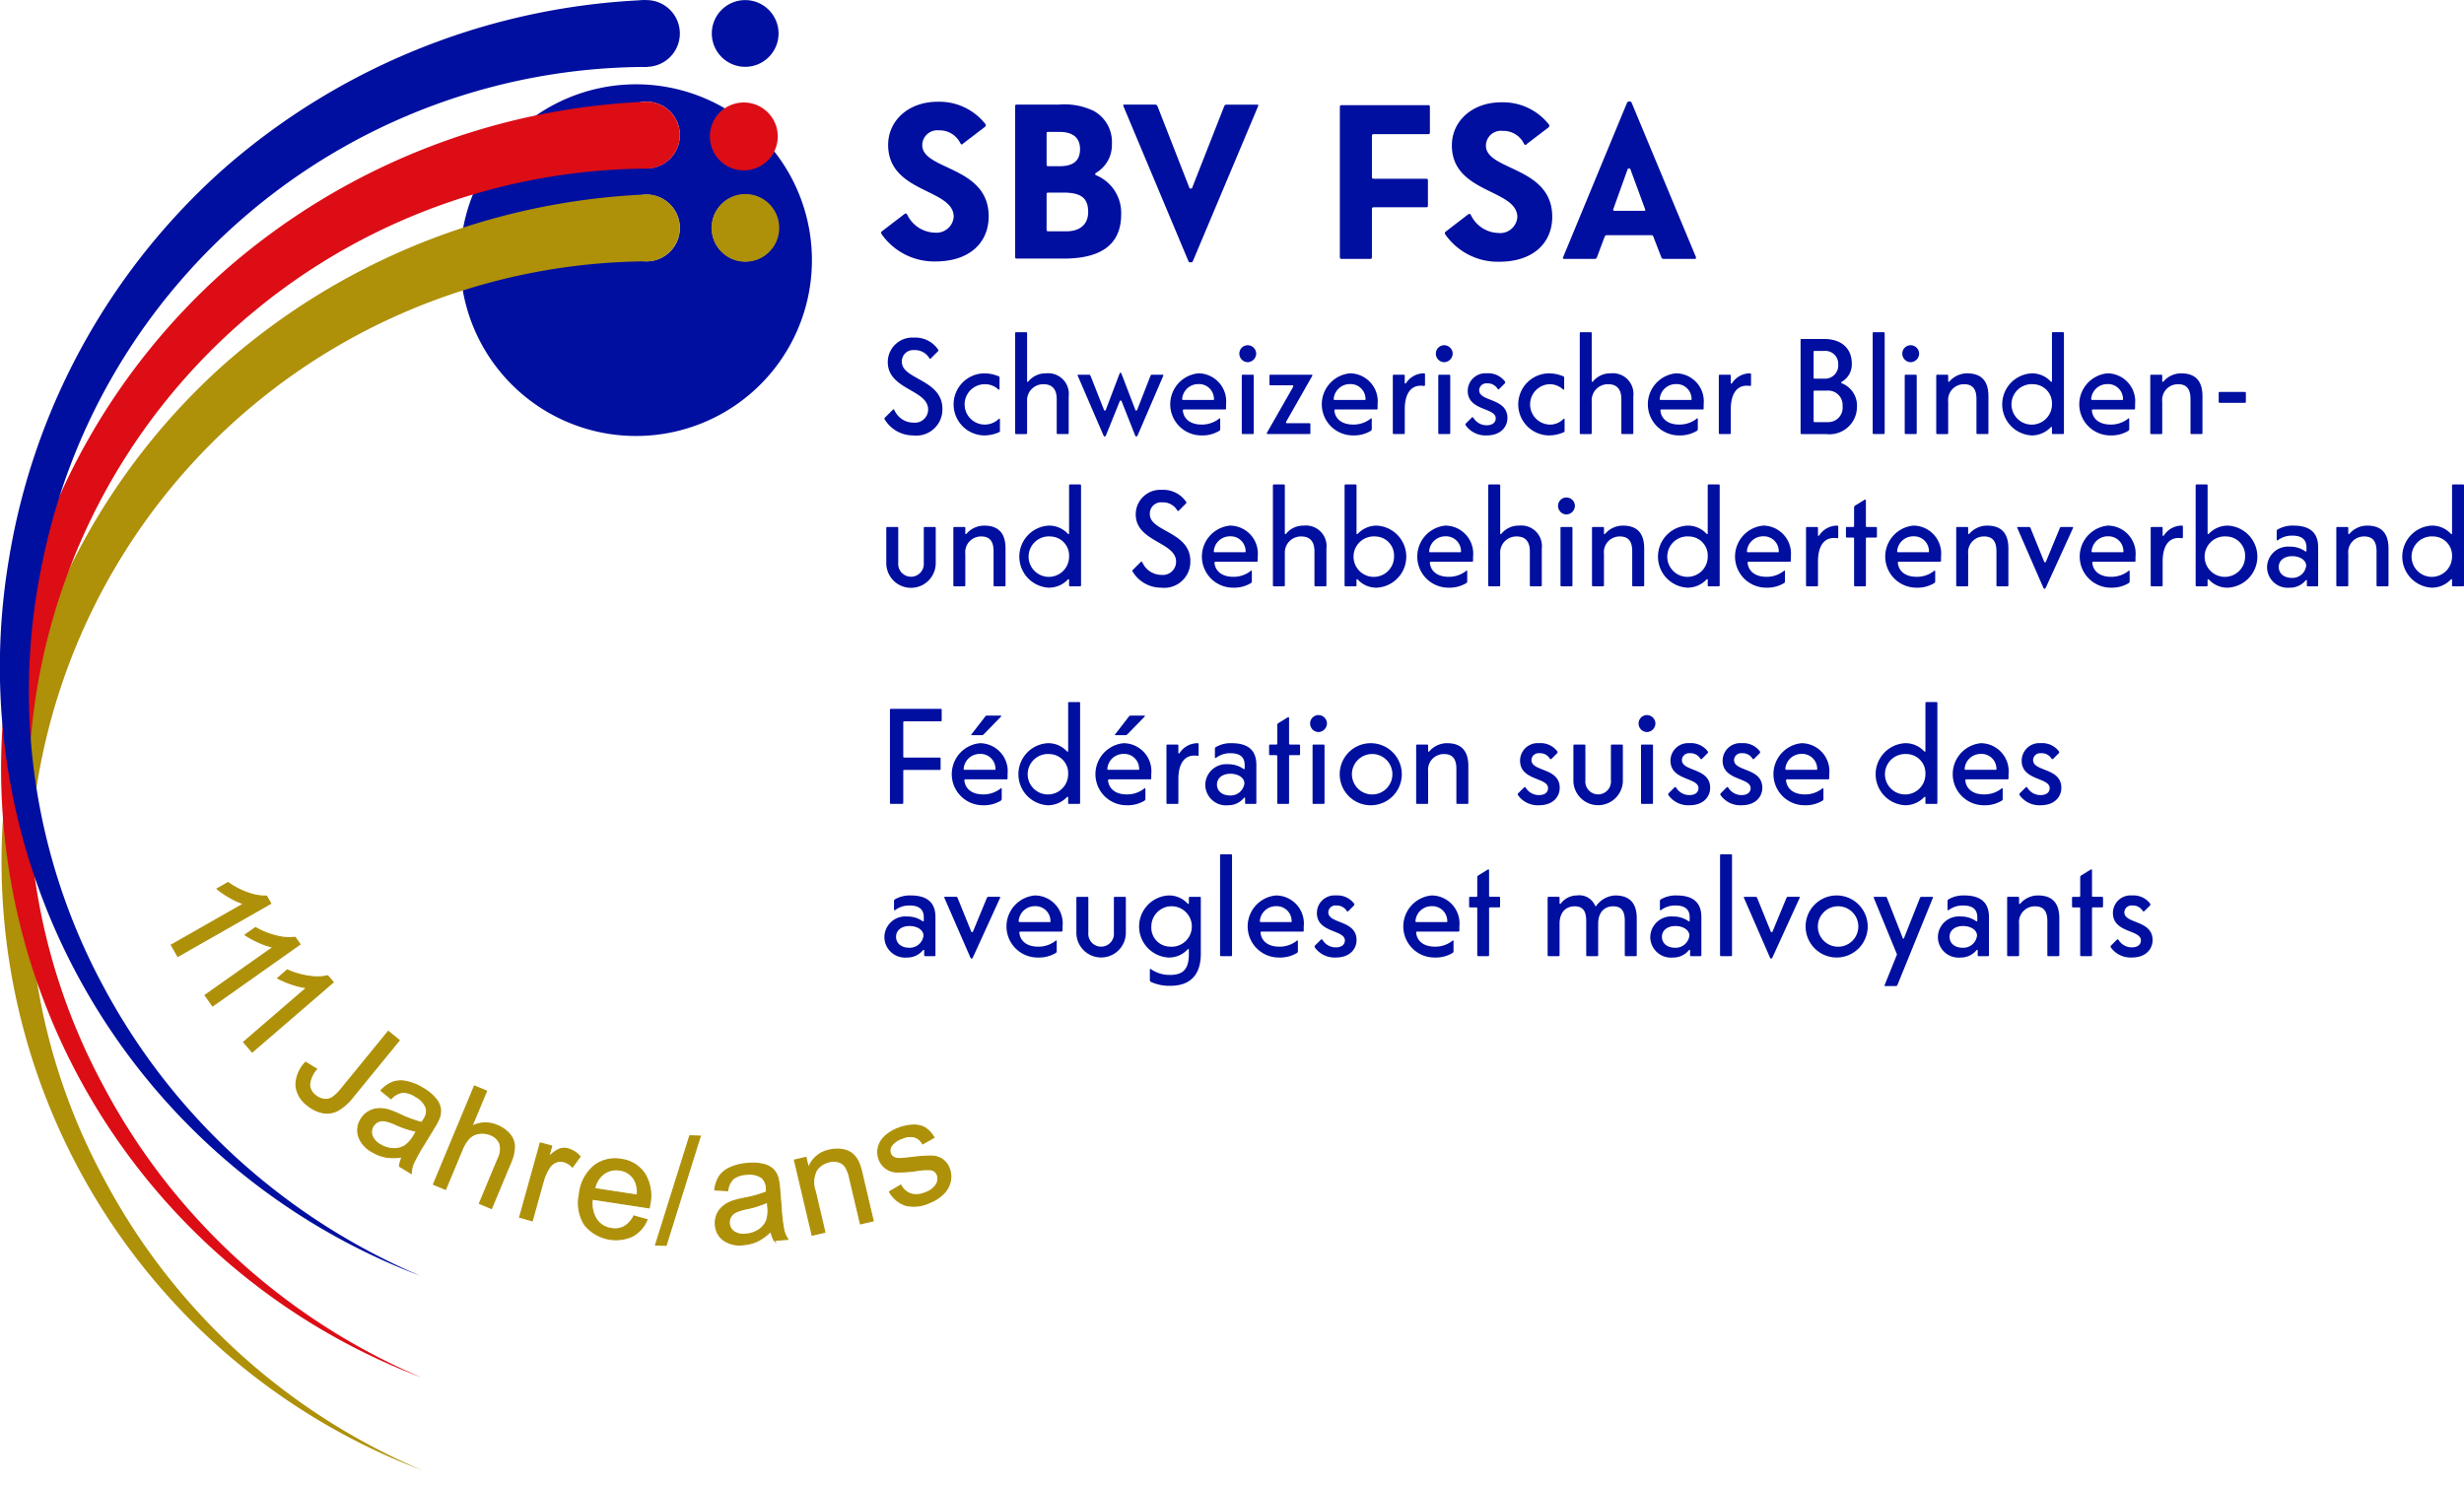 <svg id="Ebene_1" data-name="Ebene 1" xmlns="http://www.w3.org/2000/svg" width="75.95mm" height="45.783mm" viewBox="0 0 215.292 129.778"><defs><style>.cls-1{isolation:isolate;}.cls-2{fill:#ae9009;}.cls-3,.cls-4,.cls-5,.cls-6,.cls-7,.cls-8{fill:none;stroke:#ae9009;}.cls-3{stroke-miterlimit:10;stroke-width:0.1px;}.cls-4{stroke-miterlimit:10;stroke-width:0.1px;}.cls-5{stroke-miterlimit:10;stroke-width:0.1px;}.cls-6{stroke-miterlimit:10;stroke-width:0.1px;}.cls-7{stroke-miterlimit:10;stroke-width:0.1px;}.cls-8{stroke-miterlimit:10;stroke-width:0.1px;}.cls-9{fill:#000f9f;}.cls-10{fill:#dc0d15;}</style></defs><title>logo</title><g class="cls-1"><path class="cls-2" d="M15.536,83.579,14.97,82.585l6.327-3.603a5.794,5.794,0,0,1-1.22-.552,7.628,7.628,0,0,1-1.108-.752l.96-.547a6.882,6.882,0,0,0,1.778.916,4.31,4.31,0,0,0,1.584.267l.364.64Z"/></g><g class="cls-1"><path class="cls-3" d="M15.536,83.579,14.97,82.585l6.327-3.603a5.794,5.794,0,0,1-1.22-.552,7.628,7.628,0,0,1-1.108-.752l.96-.547a6.882,6.882,0,0,0,1.778.916,4.31,4.31,0,0,0,1.584.267l.364.64Z"/></g><g class="cls-1"><path class="cls-2" d="M18.581,87.909l-.66-.933,5.947-4.202A5.811,5.811,0,0,1,22.6,82.344a7.629,7.629,0,0,1-1.177-.641l.902-.638a6.888,6.888,0,0,0,1.859.738,4.306,4.306,0,0,0,1.602.112l.425.602Z"/></g><g class="cls-1"><path class="cls-4" d="M18.581,87.909l-.66-.933,5.947-4.202A5.811,5.811,0,0,1,22.6,82.344a7.629,7.629,0,0,1-1.177-.641l.902-.638a6.888,6.888,0,0,0,1.859.738,4.306,4.306,0,0,0,1.602.112l.425.602Z"/></g><g class="cls-1"><path class="cls-2" d="M22.036,91.936l-.747-.865,5.514-4.756A5.899,5.899,0,0,1,25.5,86.01a7.647,7.647,0,0,1-1.232-.525l.836-.722a6.86,6.86,0,0,0,1.921.556,4.269,4.269,0,0,0,1.605-.043l.481.558Z"/></g><g class="cls-1"><path class="cls-3" d="M22.036,91.936l-.747-.865,5.514-4.756A5.899,5.899,0,0,1,25.5,86.01a7.647,7.647,0,0,1-1.232-.525l.836-.722a6.86,6.86,0,0,0,1.921.556,4.269,4.269,0,0,0,1.605-.043l.481.558Z"/></g><g class="cls-1"><path class="cls-2" d="M26.703,92.838l.957.584a2.39,2.39,0,0,0-.614,1.384,1.256,1.256,0,0,0,.513.927,1.47,1.47,0,0,0,.754.342,1.097,1.097,0,0,0,.724-.154,3.84,3.84,0,0,0,.835-.822l4.055-4.965.954.779-4.011,4.91a4.598,4.598,0,0,1-1.363,1.223,2.008,2.008,0,0,1-1.311.191,2.938,2.938,0,0,1-1.327-.648,2.426,2.426,0,0,1-1.007-1.732A2.903,2.903,0,0,1,26.703,92.838Z"/></g><g class="cls-1"><path class="cls-3" d="M26.703,92.838l.957.584a2.39,2.39,0,0,0-.614,1.384,1.256,1.256,0,0,0,.513.927,1.47,1.47,0,0,0,.754.342,1.097,1.097,0,0,0,.724-.154,3.84,3.84,0,0,0,.835-.822l4.055-4.965.954.779-4.011,4.91a4.598,4.598,0,0,1-1.363,1.223,2.008,2.008,0,0,1-1.311.191,2.938,2.938,0,0,1-1.327-.648,2.426,2.426,0,0,1-1.007-1.732A2.903,2.903,0,0,1,26.703,92.838Z"/></g><g class="cls-1"><path class="cls-2" d="M35.147,101.096a4.213,4.213,0,0,1-1.44.018,3.53,3.53,0,0,1-1.193-.463A2.448,2.448,0,0,1,31.336,99.3a1.788,1.788,0,0,1,.209-1.494,1.83,1.83,0,0,1,.662-.656,1.853,1.853,0,0,1,.845-.256,2.719,2.719,0,0,1,.897.106,8.096,8.096,0,0,1,.958.38,10.547,10.547,0,0,0,1.946.721q.128-.198.16-.252a1.261,1.261,0,0,0,.234-1.01,1.916,1.916,0,0,0-.912-1.006,2.006,2.006,0,0,0-1.165-.375,1.724,1.724,0,0,0-1.003.559l-.876-.709a2.775,2.775,0,0,1,1.029-.73,2.195,2.195,0,0,1,1.215-.057,4.482,4.482,0,0,1,1.432.59,4.024,4.024,0,0,1,1.094.9,1.857,1.857,0,0,1,.414.849,1.798,1.798,0,0,1-.099.849,6.405,6.405,0,0,1-.498.932l-.791,1.303a16.471,16.471,0,0,0-.983,1.76,2.562,2.562,0,0,0-.173.842l-1.02-.618A2.413,2.413,0,0,1,35.147,101.096Zm1.242-2.229a8.45,8.45,0,0,1-1.82-.6,4.288,4.288,0,0,0-.971-.321.991.991,0,0,0-.578.083,1.011,1.011,0,0,0-.517,1.213,1.492,1.492,0,0,0,.708.785,2.348,2.348,0,0,0,1.154.362,1.78,1.78,0,0,0,1.056-.284,2.771,2.771,0,0,0,.75-.881Z"/></g><g class="cls-1"><path class="cls-3" d="M35.147,101.096a4.213,4.213,0,0,1-1.44.018,3.53,3.53,0,0,1-1.193-.463A2.448,2.448,0,0,1,31.336,99.3a1.788,1.788,0,0,1,.209-1.494,1.83,1.83,0,0,1,.662-.656,1.853,1.853,0,0,1,.845-.256,2.719,2.719,0,0,1,.897.106,8.096,8.096,0,0,1,.958.38,10.547,10.547,0,0,0,1.946.721q.128-.198.16-.252a1.261,1.261,0,0,0,.234-1.01,1.916,1.916,0,0,0-.912-1.006,2.006,2.006,0,0,0-1.165-.375,1.724,1.724,0,0,0-1.003.559l-.876-.709a2.775,2.775,0,0,1,1.029-.73,2.195,2.195,0,0,1,1.215-.057,4.482,4.482,0,0,1,1.432.59,4.024,4.024,0,0,1,1.094.9,1.857,1.857,0,0,1,.414.849,1.798,1.798,0,0,1-.099.849,6.405,6.405,0,0,1-.498.932l-.791,1.303a16.471,16.471,0,0,0-.983,1.76,2.562,2.562,0,0,0-.173.842l-1.02-.618A2.413,2.413,0,0,1,35.147,101.096Zm1.242-2.229a8.45,8.45,0,0,1-1.82-.6,4.288,4.288,0,0,0-.971-.321.991.991,0,0,0-.578.083,1.011,1.011,0,0,0-.517,1.213,1.492,1.492,0,0,0,.708.785,2.348,2.348,0,0,0,1.154.362,1.78,1.78,0,0,0,1.056-.284,2.771,2.771,0,0,0,.75-.881Z"/></g><g class="cls-1"><path class="cls-2" d="M37.876,103.501l3.578-8.59,1.055.44-1.284,3.082a2.549,2.549,0,0,1,2.22-.079,2.718,2.718,0,0,1,1.088.772,1.729,1.729,0,0,1,.416,1.057,3.769,3.769,0,0,1-.361,1.487l-1.643,3.942-1.055-.439,1.643-3.942a1.769,1.769,0,0,0,.137-1.295,1.38,1.38,0,0,0-.819-.765,1.851,1.851,0,0,0-.983-.124,1.49,1.49,0,0,0-.863.414,3.279,3.279,0,0,0-.654,1.076L38.931,103.94Z"/></g><g class="cls-1"><path class="cls-5" d="M37.876,103.501l3.578-8.59,1.055.44-1.284,3.082a2.549,2.549,0,0,1,2.22-.079,2.718,2.718,0,0,1,1.088.772,1.729,1.729,0,0,1,.416,1.057,3.769,3.769,0,0,1-.361,1.487l-1.643,3.942-1.055-.439,1.643-3.942a1.769,1.769,0,0,0,.137-1.295,1.38,1.38,0,0,0-.819-.765,1.851,1.851,0,0,0-.983-.124,1.49,1.49,0,0,0-.863.414,3.279,3.279,0,0,0-.654,1.076L38.931,103.94Z"/></g><g class="cls-1"><path class="cls-2" d="M45.404,106.378l1.807-6.495.99.275-.274.986a2.773,2.773,0,0,1,.955-.717,1.263,1.263,0,0,1,.767-.024,2.239,2.239,0,0,1,1.033.669l-.663.917a1.621,1.621,0,0,0-.741-.464,1.089,1.089,0,0,0-.709.037,1.22,1.22,0,0,0-.577.488,4.448,4.448,0,0,0-.541,1.233l-.946,3.399Z"/></g><g class="cls-1"><path class="cls-3" d="M45.404,106.378l1.807-6.495.99.275-.274.986a2.773,2.773,0,0,1,.955-.717,1.263,1.263,0,0,1,.767-.024,2.239,2.239,0,0,1,1.033.669l-.663.917a1.621,1.621,0,0,0-.741-.464,1.089,1.089,0,0,0-.709.037,1.22,1.22,0,0,0-.577.488,4.448,4.448,0,0,0-.541,1.233l-.946,3.399Z"/></g><g class="cls-1"><path class="cls-2" d="M55.388,106.27l1.145.322a2.878,2.878,0,0,1-1.265,1.432,3.507,3.507,0,0,1-4.175-.982,3.561,3.561,0,0,1-.47-2.657,3.729,3.729,0,0,1,1.265-2.478,2.969,2.969,0,0,1,2.389-.585,2.885,2.885,0,0,1,2.044,1.244,3.66,3.66,0,0,1,.455,2.69c-.01.066-.028.167-.052.3l-4.97-.761a2.599,2.599,0,0,0,.364,1.777,1.871,1.871,0,0,0,1.304.796,1.747,1.747,0,0,0,1.11-.164A2.184,2.184,0,0,0,55.388,106.27ZM51.959,103.877l3.721.569a2.29,2.29,0,0,0-.233-1.327,1.754,1.754,0,0,0-1.3-.866,1.821,1.821,0,0,0-1.388.32A2.09,2.09,0,0,0,51.959,103.877Z"/></g><g class="cls-1"><path class="cls-6" d="M55.388,106.27l1.145.322a2.878,2.878,0,0,1-1.265,1.432,3.507,3.507,0,0,1-4.175-.982,3.561,3.561,0,0,1-.47-2.657,3.729,3.729,0,0,1,1.265-2.478,2.969,2.969,0,0,1,2.389-.585,2.885,2.885,0,0,1,2.044,1.244,3.66,3.66,0,0,1,.455,2.69c-.01.066-.028.167-.052.3l-4.97-.761a2.599,2.599,0,0,0,.364,1.777,1.871,1.871,0,0,0,1.304.796,1.747,1.747,0,0,0,1.11-.164A2.184,2.184,0,0,0,55.388,106.27ZM51.959,103.877l3.721.569a2.29,2.29,0,0,0-.233-1.327,1.754,1.754,0,0,0-1.3-.866,1.821,1.821,0,0,0-1.388.32A2.09,2.09,0,0,0,51.959,103.877Z"/></g><g class="cls-1"><path class="cls-2" d="M57.282,108.801l2.988-9.537.914.028-2.983,9.536Z"/></g><g class="cls-1"><path class="cls-7" d="M57.282,108.801l2.988-9.537.914.028-2.983,9.536Z"/></g><g class="cls-1"><path class="cls-2" d="M67.354,107.592a4.251,4.251,0,0,1-1.155.859,3.539,3.539,0,0,1-1.238.323,2.451,2.451,0,0,1-1.746-.402,1.793,1.793,0,0,1-.707-1.334,1.878,1.878,0,0,1,.686-1.622,2.742,2.742,0,0,1,.789-.439,7.853,7.853,0,0,1,.998-.254,10.501,10.501,0,0,0,1.999-.558c-.008-.156-.015-.256-.018-.298a1.268,1.268,0,0,0-.402-.955,1.923,1.923,0,0,0-1.328-.28,2.019,2.019,0,0,0-1.164.379,1.724,1.724,0,0,0-.485,1.041l-1.126-.061a2.766,2.766,0,0,1,.406-1.194,2.184,2.184,0,0,1,.951-.759,4.456,4.456,0,0,1,1.505-.361,4.032,4.032,0,0,1,1.415.088,1.855,1.855,0,0,1,.832.444,1.8,1.8,0,0,1,.417.747,6.316,6.316,0,0,1,.143,1.046l.124,1.518a16.404,16.404,0,0,0,.235,2.002,2.546,2.546,0,0,0,.354.783l-1.19.097A2.41,2.41,0,0,1,67.354,107.592Zm-.301-2.534a8.449,8.449,0,0,1-1.826.581,4.296,4.296,0,0,0-.975.309.998.998,0,0,0-.126,1.691,1.492,1.492,0,0,0,1.033.221,2.363,2.363,0,0,0,1.147-.383,1.77,1.77,0,0,0,.689-.85,2.755,2.755,0,0,0,.091-1.154Z"/></g><g class="cls-1"><path class="cls-8" d="M67.354,107.592a4.251,4.251,0,0,1-1.155.859,3.539,3.539,0,0,1-1.238.323,2.451,2.451,0,0,1-1.746-.402,1.793,1.793,0,0,1-.707-1.334,1.878,1.878,0,0,1,.686-1.622,2.742,2.742,0,0,1,.789-.439,7.853,7.853,0,0,1,.998-.254,10.501,10.501,0,0,0,1.999-.558c-.008-.156-.015-.256-.018-.298a1.268,1.268,0,0,0-.402-.955,1.923,1.923,0,0,0-1.328-.28,2.019,2.019,0,0,0-1.164.379,1.724,1.724,0,0,0-.485,1.041l-1.126-.061a2.766,2.766,0,0,1,.406-1.194,2.184,2.184,0,0,1,.951-.759,4.456,4.456,0,0,1,1.505-.361,4.032,4.032,0,0,1,1.415.088,1.855,1.855,0,0,1,.832.444,1.8,1.8,0,0,1,.417.747,6.316,6.316,0,0,1,.143,1.046l.124,1.518a16.404,16.404,0,0,0,.235,2.002,2.546,2.546,0,0,0,.354.783l-1.19.097A2.41,2.41,0,0,1,67.354,107.592Zm-.301-2.534a8.449,8.449,0,0,1-1.826.581,4.296,4.296,0,0,0-.975.309.998.998,0,0,0-.126,1.691,1.492,1.492,0,0,0,1.033.221,2.363,2.363,0,0,0,1.147-.383,1.77,1.77,0,0,0,.689-.85,2.755,2.755,0,0,0,.091-1.154Z"/></g><g class="cls-1"><path class="cls-2" d="M70.961,107.945l-1.544-6.562,1.001-.235.22.933a2.425,2.425,0,0,1,1.834-1.572,2.797,2.797,0,0,1,1.141-.043,1.768,1.768,0,0,1,.876.384,2.209,2.209,0,0,1,.539.739,6.548,6.548,0,0,1,.316,1.068l.949,4.034-1.112.262-.939-3.991a3.1,3.1,0,0,0-.369-.986,1.1,1.1,0,0,0-.588-.43,1.494,1.494,0,0,0-.821-.018,1.846,1.846,0,0,0-1.121.74A2.288,2.288,0,0,0,71.23,104.1l.844,3.584Z"/></g><g class="cls-1"><path class="cls-3" d="M70.961,107.945l-1.544-6.562,1.001-.235.22.933a2.425,2.425,0,0,1,1.834-1.572,2.797,2.797,0,0,1,1.141-.043,1.768,1.768,0,0,1,.876.384,2.209,2.209,0,0,1,.539.739,6.548,6.548,0,0,1,.316,1.068l.949,4.034-1.112.262-.939-3.991a3.1,3.1,0,0,0-.369-.986,1.1,1.1,0,0,0-.588-.43,1.494,1.494,0,0,0-.821-.018,1.846,1.846,0,0,0-1.121.74A2.288,2.288,0,0,0,71.23,104.1l.844,3.584Z"/></g><g class="cls-1"><path class="cls-2" d="M77.72,104.148l.986-.579a1.587,1.587,0,0,0,.874.775,1.855,1.855,0,0,0,1.264-.108,1.783,1.783,0,0,0,.97-.726.96.96,0,0,0,.08-.839.695.695,0,0,0-.536-.444,4.942,4.942,0,0,0-1.228.066,10.77,10.77,0,0,1-1.823.126,1.663,1.663,0,0,1-1.483-1.078,1.718,1.718,0,0,1-.113-.852,1.853,1.853,0,0,1,.289-.8,2.394,2.394,0,0,1,.555-.575,3.489,3.489,0,0,1,.869-.488,3.911,3.911,0,0,1,1.381-.297,1.896,1.896,0,0,1,1.05.253,2.405,2.405,0,0,1,.748.827l-.983.551a1.224,1.224,0,0,0-.708-.596,1.615,1.615,0,0,0-1.067.106,1.862,1.862,0,0,0-.95.653.756.756,0,0,0-.091.69.632.632,0,0,0,.277.321.996.996,0,0,0,.519.123c.121-.003.471-.034,1.046-.097a13.744,13.744,0,0,1,1.77-.125,1.703,1.703,0,0,1,.918.283,1.673,1.673,0,0,1,.611.81,1.907,1.907,0,0,1,.083,1.124,2.143,2.143,0,0,1-.608,1.077,3.5,3.5,0,0,1-1.223.777,3.163,3.163,0,0,1-2.064.224A2.536,2.536,0,0,1,77.72,104.148Z"/></g><g class="cls-1"><path class="cls-3" d="M77.72,104.148l.986-.579a1.587,1.587,0,0,0,.874.775,1.855,1.855,0,0,0,1.264-.108,1.783,1.783,0,0,0,.97-.726.96.96,0,0,0,.08-.839.695.695,0,0,0-.536-.444,4.942,4.942,0,0,0-1.228.066,10.77,10.77,0,0,1-1.823.126,1.663,1.663,0,0,1-1.483-1.078,1.718,1.718,0,0,1-.113-.852,1.853,1.853,0,0,1,.289-.8,2.394,2.394,0,0,1,.555-.575,3.489,3.489,0,0,1,.869-.488,3.911,3.911,0,0,1,1.381-.297,1.896,1.896,0,0,1,1.05.253,2.405,2.405,0,0,1,.748.827l-.983.551a1.224,1.224,0,0,0-.708-.596,1.615,1.615,0,0,0-1.067.106,1.862,1.862,0,0,0-.95.653.756.756,0,0,0-.091.69.632.632,0,0,0,.277.321.996.996,0,0,0,.519.123c.121-.003.471-.034,1.046-.097a13.744,13.744,0,0,1,1.77-.125,1.703,1.703,0,0,1,.918.283,1.673,1.673,0,0,1,.611.81,1.907,1.907,0,0,1,.083,1.124,2.143,2.143,0,0,1-.608,1.077,3.5,3.5,0,0,1-1.223.777,3.163,3.163,0,0,1-2.064.224A2.536,2.536,0,0,1,77.72,104.148Z"/></g><path class="cls-9" d="M65.11,22.837a2.917,2.917,0,1,1,.006,0Zm-8.624-8.12a2.916,2.916,0,1,1,2.916-2.917v.001A2.913,2.913,0,0,1,56.49,14.717Zm0,8.12a2.913,2.913,0,1,1,.005,0Zm8.624-8.12a2.908,2.908,0,0,1-1.754-5.234,15.367,15.367,0,1,0,4.288,3.739A2.908,2.908,0,0,1,65.11,14.717ZM56.486,5.84A2.916,2.916,0,1,0,53.57,2.924h0A2.917,2.917,0,0,0,56.486,5.839Zm8.624,0A2.916,2.916,0,1,0,62.194,2.924h0A2.919,2.919,0,0,0,65.11,5.839Z"/><path class="cls-9" d="M81.658,20.329a1.509,1.509,0,0,0,1.667-1.332l.005-.052c0-2.48-5.728-2.057-5.728-6.285,0-2.115,1.768-3.768,4.325-3.768a5.117,5.117,0,0,1,4.151,1.922.256.256,0,0,1,.058.135.282.282,0,0,1-.096.154l-1.864,1.423c-.058.057-.096.096-.135.096-.058,0-.076-.019-.135-.115a2.003,2.003,0,0,0-1.864-1.115A1.313,1.313,0,0,0,80.59,12.55q-.007.064-.008.129c0,2.211,5.804,1.807,5.804,6.228,0,2.268-1.634,3.941-4.651,3.941a5.613,5.613,0,0,1-4.69-2.365.309.309,0,0,1-.058-.154c0-.038.019-.076.096-.135l1.903-1.46c.077-.058.115-.076.154-.076.058,0,.077.018.135.115A2.754,2.754,0,0,0,81.657,20.33Z"/><path class="cls-9" d="M93.176,20.214c1.153,0,1.903-.576,1.903-1.692,0-1.287-.711-1.691-2.191-1.691H91.638c-.173,0-.192.019-.192.192v2.998c0,.173.019.193.192.193Zm-1.73-5.882c0,.173.019.193.192.193H92.58c1.057,0,1.788-.365,1.788-1.499,0-1.038-.692-1.499-1.788-1.499h-.942c-.173,0-.192.018-.192.192ZM88.697,9.335c0-.173.019-.193.192-.193h3.613a5.894,5.894,0,0,1,3.075.558,3.096,3.096,0,0,1,1.576,2.883A2.823,2.823,0,0,1,95.77,15.101a.139.139,0,0,0-.076.115c0,.039,0,.058.076.097a3.56,3.56,0,0,1,2.192,3.421c0,2.825-2.019,3.864-5.017,3.864H88.89c-.173,0-.192-.02-.192-.193V9.335Z"/><path class="cls-9" d="M103.928,16.428a.145.145,0,0,0,.203.027.148.148,0,0,0,.027-.027l2.787-7.092c.057-.135.096-.193.231-.193h2.652c.096,0,.115.019.115.058a.508.508,0,0,1-.038.135l-5.689,13.512c-.02.057-.116.077-.173.077-.077,0-.173-.019-.192-.077L98.181,9.335a.486.486,0,0,1-.039-.135c0-.039.019-.058.116-.058h2.671c.135,0,.173.058.23.193l2.768,7.092Z"/><path class="cls-9" d="M77.308,36.663a.153.153,0,0,1-.036-.083.172.172,0,0,1,.059-.095l.653-.653a.214.214,0,0,1,.083-.059c.024,0,.047.024.083.072a1.828,1.828,0,0,0,1.686,1.091A1.153,1.153,0,0,0,81.09,35.895q.005-.054.005-.109c0-1.746-3.526-1.722-3.526-4.144A2.143,2.143,0,0,1,79.714,29.5q.068,0,.135.004a2.407,2.407,0,0,1,2.113,1.033.21.21,0,0,1,.036.083.173.173,0,0,1-.059.095l-.582.582a.211.211,0,0,1-.084.06c-.023,0-.048-.024-.083-.071a1.441,1.441,0,0,0-1.317-.688.979.979,0,0,0-1.069,1.044c0,1.52,3.538,1.52,3.538,4.084a2.279,2.279,0,0,1-2.553,2.326A2.893,2.893,0,0,1,77.308,36.663Z"/><path class="cls-9" d="M85.982,38.052a2.713,2.713,0,0,1,0-5.425,3.328,3.328,0,0,1,1.258.251c.083.036.095.059.095.118v.973c0,.06-.011.084-.047.084a.216.216,0,0,1-.06-.024,1.706,1.706,0,0,0-1.223-.451,1.763,1.763,0,1,0,1.27,3.027c.012-.012.024-.012.048-.012.035,0,.047.024.047.084v.985c0,.06-.012.083-.095.119a3.205,3.205,0,0,1-1.294.272Z"/><path class="cls-9" d="M93.257,37.933h-.807c-.107,0-.119-.024-.119-.118V34.871c0-.818-.368-1.293-1.14-1.293a1.409,1.409,0,0,0-1.448,1.519v2.719c0,.094-.012.118-.118.118h-.807c-.107,0-.119-.024-.119-.118V29.149c0-.095.012-.119.119-.119h.807c.107,0,.118.024.118.119V33.34c0,.012.012.024.048.024.024,0,.036,0,.048-.012a1.938,1.938,0,0,1,1.555-.725,1.8,1.8,0,0,1,1.983,2.006v3.182c0,.094-.012.118-.119.118Z"/><path class="cls-9" d="M96.518,38.147q-.053,0-.107-.107l-2.232-5.176a.424.424,0,0,0-.024-.071c0-.036.035-.047.107-.047h.878c.095,0,.107.022.154.118l1.175,2.98a.089.089,0,0,0,.124.018.091.091,0,0,0,.018-.018l1.199-3.159c.036-.083.059-.118.094-.118s.059.036.095.118l1.211,3.159a.089.089,0,0,0,.142,0l1.163-2.98c.047-.096.059-.118.154-.118h.879c.071,0,.107.012.107.047a.435.435,0,0,0-.024.071L99.403,38.04q-.053.107-.107.107c-.048,0-.084-.036-.119-.107L97.99,35.037a.089.089,0,0,0-.142,0L96.637,38.04c-.024.071-.06.107-.119.107Z"/><path class="cls-9" d="M103.293,34.835c0,.107.012.119.118.119h2.541c.131,0,.131-.012.118-.119a1.302,1.302,0,0,0-1.333-1.27l-.033.001A1.409,1.409,0,0,0,103.293,34.835Zm1.697,2.268a2.428,2.428,0,0,0,1.508-.498c.011-.012.035-.048.071-.048s.047.036.047.119v.818a.179.179,0,0,1-.095.166,2.839,2.839,0,0,1-1.532.391,2.719,2.719,0,0,1-.285-5.425,2.447,2.447,0,0,1,2.422,2.707v.332c0,.096-.012.12-.118.12h-3.526c-.107,0-.13.012-.13.107.083.748.688,1.21,1.637,1.21Z"/><path class="cls-9" d="M108.62,32.746h.807c.108,0,.12.022.12.118v4.95c0,.094-.012.118-.12.118H108.62c-.107,0-.119-.024-.119-.118v-4.95C108.501,32.769,108.513,32.746,108.62,32.746Zm-.333-1.829a.735.735,0,0,1,.722-.748h.015a.748.748,0,0,1,.736.736.767.767,0,0,1-.736.748A.747.747,0,0,1,108.288,30.918Z"/><path class="cls-9" d="M112.37,36.913a.063.063,0,0,0,.053.071.061.061,0,0,0,.018,0h1.935c.107,0,.119.012.119.119v.712c0,.107-.012.118-.119.118h-3.608c-.059,0-.083-.024-.083-.059a.48.48,0,0,1,.023-.071l2.256-3.953A.278.278,0,0,0,113,33.731c0-.036-.024-.059-.073-.059H111.04c-.107,0-.119-.012-.119-.119v-.688c0-.107.012-.118.119-.118h3.55c.059,0,.083.012.083.047a.417.417,0,0,1-.024.071l-2.244,3.941A.287.287,0,0,0,112.37,36.913Z"/><path class="cls-9" d="M116.535,34.835c0,.107.012.119.118.119h2.54c.131,0,.131-.012.118-.119a1.301,1.301,0,0,0-1.331-1.27l-.033.001a1.409,1.409,0,0,0-1.412,1.269Zm1.697,2.268a2.427,2.427,0,0,0,1.508-.498c.011-.012.036-.048.071-.048s.047.036.047.119v.818a.177.177,0,0,1-.095.166,2.838,2.838,0,0,1-1.532.391,2.719,2.719,0,0,1-.285-5.425,2.447,2.447,0,0,1,2.422,2.707v.332c0,.096-.012.12-.119.12h-3.526c-.107,0-.13.012-.13.107.083.748.688,1.21,1.637,1.21Z"/><path class="cls-9" d="M121.696,37.815v-4.95c0-.096.011-.118.118-.118h.808c.106,0,.118.022.118.118v.628c0,.012.013.024.048.024.024,0,.036,0,.048-.012a1.877,1.877,0,0,1,1.556-.88c.107,0,.118.024.118.12v.855c0,.083-.023.13-.059.13-.048,0-.143-.023-.321-.023-.902,0-1.389.771-1.389,2.054v2.054c0,.094-.012.118-.118.118h-.808c-.107,0-.118-.024-.118-.118Z"/><path class="cls-9" d="M125.789,32.746h.807c.107,0,.119.022.119.118v4.95c0,.094-.012.118-.119.118h-.807c-.107,0-.12-.024-.12-.118v-4.95C125.669,32.769,125.682,32.746,125.789,32.746Zm-.333-1.829a.735.735,0,0,1,.721-.748h.015a.747.747,0,0,1,.737.736.767.767,0,0,1-.737.748A.747.747,0,0,1,125.457,30.918Z"/><path class="cls-9" d="M129.943,33.506a.62.62,0,0,0-.696.533q-.004.03-.005.06c0,1.033,2.469.653,2.469,2.433,0,.712-.522,1.519-1.815,1.519a2.116,2.116,0,0,1-1.828-.878.163.163,0,0,1-.025-.083.123.123,0,0,1,.048-.095l.486-.486c.036-.036.059-.048.084-.048s.047.012.082.059a1.333,1.333,0,0,0,1.175.641c.511,0,.772-.262.772-.606,0-.949-2.446-.64-2.446-2.398a1.541,1.541,0,0,1,1.545-1.537q.059,0,.117.005a1.834,1.834,0,0,1,1.59.713.179.179,0,0,1,.024.083.124.124,0,0,1-.048.095l-.463.463c-.036.035-.059.047-.082.047s-.048-.012-.084-.06a1.002,1.002,0,0,0-.901-.463Z"/><path class="cls-9" d="M135.317,38.052a2.713,2.713,0,0,1,0-5.425,3.335,3.335,0,0,1,1.259.251c.083.036.095.059.095.118v.973c0,.06-.012.084-.048.084a.224.224,0,0,1-.059-.024,1.71,1.71,0,0,0-1.223-.451,1.767,1.767,0,0,0,0,3.526,1.632,1.632,0,0,0,1.271-.498c.011-.012.023-.012.047-.012.036,0,.048.024.048.084v.985c0,.06-.012.083-.094.119A3.214,3.214,0,0,1,135.317,38.052Z"/><path class="cls-9" d="M142.591,37.933h-.806c-.107,0-.119-.024-.119-.118V34.871c0-.818-.367-1.293-1.14-1.293a1.409,1.409,0,0,0-1.449,1.519v2.719c0,.094-.012.118-.118.118h-.808c-.107,0-.118-.024-.118-.118V29.149c0-.095.011-.119.118-.119h.808c.106,0,.118.024.118.119V33.34c0,.012.013.024.048.024.024,0,.036,0,.048-.012a1.938,1.938,0,0,1,1.556-.725,1.799,1.799,0,0,1,1.982,2.007v3.182c0,.094-.012.118-.119.118Z"/><path class="cls-9" d="M145.022,34.835c0,.107.011.119.118.119h2.541c.131,0,.131-.012.119-.119a1.302,1.302,0,0,0-1.333-1.27l-.033.001a1.409,1.409,0,0,0-1.412,1.269Zm1.697,2.268a2.426,2.426,0,0,0,1.509-.498c.011-.012.036-.048.071-.048s.047.036.047.119v.818a.179.179,0,0,1-.095.166,2.836,2.836,0,0,1-1.532.391,2.719,2.719,0,0,1-.284-5.425,2.447,2.447,0,0,1,2.422,2.707v.332c0,.096-.012.12-.119.12H145.211c-.107,0-.13.012-.13.107.083.748.688,1.21,1.637,1.21Z"/><path class="cls-9" d="M150.182,37.815v-4.95c0-.096.012-.118.119-.118h.808c.107,0,.119.022.119.118v.628c0,.012.012.024.048.024.024,0,.036,0,.048-.012a1.875,1.875,0,0,1,1.555-.88c.107,0,.118.024.118.12v.855c0,.083-.023.13-.059.13-.048,0-.143-.023-.321-.023-.902,0-1.389.771-1.389,2.054v2.054c0,.094-.012.118-.119.118h-.808c-.107,0-.119-.024-.119-.118Z"/><path class="cls-9" d="M160.995,35.488a1.262,1.262,0,0,0-1.343-1.353h-1.067c-.108,0-.12.012-.12.118V36.77c0,.107.012.119.12.119h1.127a1.256,1.256,0,0,0,1.282-1.402Zm-2.41-2.397h.783a1.156,1.156,0,0,0,1.247-1.235,1.132,1.132,0,0,0-1.247-1.187h-.783c-.108,0-.12.012-.12.118v2.184C158.465,33.078,158.477,33.091,158.585,33.091Zm-1.14-3.468h1.922c1.568,0,2.434.856,2.434,2.15a1.737,1.737,0,0,1-.878,1.591.085.085,0,0,0-.048.071.06.06,0,0,0,.048.059,2.089,2.089,0,0,1,1.33,2.054,2.402,2.402,0,0,1-2.707,2.386h-2.101c-.107,0-.119-.011-.119-.118V29.742c0-.107.012-.119.119-.119Z"/><path class="cls-9" d="M163.745,29.03h.808c.107,0,.119.024.119.119v8.666c0,.094-.012.118-.119.118h-.808c-.106,0-.119-.024-.119-.118V29.149C163.626,29.054,163.639,29.03,163.745,29.03Z"/><path class="cls-9" d="M166.546,32.746h.807c.107,0,.12.022.12.118v4.95c0,.094-.013.118-.12.118h-.807c-.107,0-.12-.024-.12-.118v-4.95C166.425,32.769,166.438,32.746,166.546,32.746Zm-.333-1.829a.734.734,0,0,1,.721-.748h.014a.748.748,0,0,1,.737.736.766.766,0,0,1-.737.748A.747.747,0,0,1,166.213,30.918Z"/><path class="cls-9" d="M173.62,37.933h-.808c-.107,0-.119-.024-.119-.118V34.871c0-.818-.297-1.293-1.068-1.293a1.375,1.375,0,0,0-1.409,1.339,1.356,1.356,0,0,0,.007.18v2.719c0,.094-.011.118-.118.118h-.808c-.107,0-.118-.024-.118-.118v-4.95c0-.107.011-.118.118-.118h.808c.107,0,.118.022.118.118V33.34c0,.012.013.024.048.024.023,0,.036,0,.047-.012a2.05,2.05,0,0,1,1.556-.725c1.437,0,1.865.88,1.865,2.006v3.182c0,.094-.012.118-.119.118Z"/><path class="cls-9" d="M177.665,33.577a1.769,1.769,0,1,0,1.62,1.906q.006-.075.006-.149a1.665,1.665,0,0,0-1.57-1.754Zm1.744-4.548h.808c.107,0,.119.024.119.119v8.666c0,.094-.012.118-.119.118h-.808c-.107,0-.119-.024-.119-.118V37.34c0-.012-.012-.024-.048-.024-.023,0-.036,0-.048.012a2.288,2.288,0,0,1-1.673.724,2.716,2.716,0,0,1,0-5.425,2.223,2.223,0,0,1,1.673.725c.012.012.025.012.048.012.036,0,.048-.012.048-.024V29.149C179.29,29.054,179.302,29.03,179.409,29.03Z"/><path class="cls-9" d="M182.718,34.835c0,.107.011.119.118.119h2.541c.131,0,.131-.012.118-.119a1.301,1.301,0,0,0-1.33-1.27l-.034.001A1.409,1.409,0,0,0,182.718,34.835Zm1.697,2.268a2.422,2.422,0,0,0,1.507-.498c.012-.012.036-.048.071-.048s.048.036.048.119v.818a.179.179,0,0,1-.095.166,2.835,2.835,0,0,1-1.531.391,2.719,2.719,0,0,1-.284-5.425,2.447,2.447,0,0,1,2.421,2.707v.332c0,.096-.011.12-.118.12h-3.526c-.107,0-.13.012-.13.107.082.748.688,1.21,1.638,1.21Z"/><path class="cls-9" d="M192.32,37.933h-.808c-.107,0-.118-.024-.118-.118V34.871c0-.818-.297-1.293-1.069-1.293a1.374,1.374,0,0,0-1.4,1.519v2.719c0,.094-.012.118-.119.118h-.807c-.107,0-.119-.024-.119-.118v-4.95c0-.107.012-.118.119-.118h.807c.107,0,.119.022.119.118V33.34c0,.012.012.024.048.024.023,0,.036,0,.048-.012a2.045,2.045,0,0,1,1.556-.725c1.436,0,1.863.88,1.863,2.006v3.182c0,.094-.012.118-.118.118Z"/><path class="cls-9" d="M193.977,34.253h2.138c.106,0,.118.012.118.119v.712c0,.107-.012.118-.118.118h-2.138c-.106,0-.119-.012-.119-.118v-.713c0-.107.024-.119.119-.119Z"/><path class="cls-9" d="M80.715,49.187v-3.016c0-.095.012-.118.119-.118h.807c.107,0,.119.023.119.118v3.087a2.161,2.161,0,0,1-4.321,0V46.171c0-.095.012-.118.119-.118h.807c.107,0,.119.023.119.118v3.016a1.12,1.12,0,1,0,2.232,0Z"/><path class="cls-9" d="M87.739,51.24h-.807c-.107,0-.119-.024-.119-.118V48.177c0-.819-.297-1.294-1.068-1.294a1.374,1.374,0,0,0-1.401,1.52v2.719c0,.094-.012.118-.119.118h-.807c-.107,0-.119-.024-.119-.118V46.171c0-.107.012-.118.119-.118h.807c.107,0,.119.023.119.118v.475c0,.012.012.024.047.024.024,0,.036,0,.048-.012a2.045,2.045,0,0,1,1.555-.724c1.436,0,1.864.879,1.864,2.006V51.122C87.858,51.216,87.846,51.24,87.739,51.24Z"/><path class="cls-9" d="M91.784,46.883a1.768,1.768,0,1,0,1.621,1.905q.006-.073.006-.147a1.665,1.665,0,0,0-1.57-1.755ZM93.53,42.337h.807c.107,0,.119.024.119.119v8.666c0,.094-.012.118-.119.118H93.53c-.107,0-.119-.024-.119-.118v-.476c0-.012-.012-.024-.048-.024-.024,0-.036,0-.048.012a2.286,2.286,0,0,1-1.674.725,2.716,2.716,0,0,1,0-5.425,2.226,2.226,0,0,1,1.674.724c.012.012.024.012.048.012.036,0,.048-.012.048-.024v-4.19c0-.095.012-.119.119-.119Z"/><path class="cls-9" d="M98.973,49.969a.156.156,0,0,1-.036-.083.172.172,0,0,1,.059-.095l.653-.653a.211.211,0,0,1,.084-.06c.023,0,.047.024.083.071a1.826,1.826,0,0,0,1.686,1.092,1.153,1.153,0,0,0,1.254-1.043q.005-.054.005-.108c0-1.746-3.526-1.722-3.526-4.143a2.143,2.143,0,0,1,2.145-2.142c.045,0,.09.001.134.004a2.41,2.41,0,0,1,2.114,1.033.217.217,0,0,1,.036.083.173.173,0,0,1-.06.095l-.582.582a.216.216,0,0,1-.083.06c-.024,0-.048-.024-.084-.072a1.444,1.444,0,0,0-1.318-.688.979.979,0,0,0-1.068,1.045c0,1.519,3.538,1.519,3.538,4.083a2.28,2.28,0,0,1-2.553,2.327,2.893,2.893,0,0,1-2.481-1.389Z"/><path class="cls-9" d="M106.057,48.142c0,.107.012.119.118.119h2.541c.131,0,.131-.012.118-.119a1.302,1.302,0,0,0-1.331-1.272l-.033.001A1.411,1.411,0,0,0,106.057,48.142Zm1.698,2.267a2.425,2.425,0,0,0,1.508-.499c.012-.012.036-.047.071-.047s.047.036.047.119v.819a.178.178,0,0,1-.096.166,2.836,2.836,0,0,1-1.531.391,2.719,2.719,0,0,1-.284-5.425,2.448,2.448,0,0,1,2.436,2.46q-.001.124-.014.247v.332c0,.095-.012.119-.118.119h-3.527c-.107,0-.13.012-.13.107.083.748.689,1.21,1.638,1.21Z"/><path class="cls-9" d="M115.778,51.24H114.97c-.107,0-.119-.024-.119-.118V48.177c0-.819-.367-1.294-1.139-1.294a1.41,1.41,0,0,0-1.449,1.52v2.719c0,.094-.012.118-.118.118h-.807c-.107,0-.118-.024-.118-.118V42.456c0-.095.012-.119.118-.119h.807c.107,0,.118.024.118.119v4.19c0,.012.012.024.048.024.023,0,.036,0,.047-.012a1.938,1.938,0,0,1,1.556-.724,1.799,1.799,0,0,1,1.982,2.006v3.182c0,.094-.012.118-.118.118Z"/><path class="cls-9" d="M120.178,46.883a1.769,1.769,0,1,0,1.62,1.906q.006-.074.006-.149a1.665,1.665,0,0,0-1.57-1.755Zm-1.603-.213c.023,0,.036,0,.047-.012a2.29,2.29,0,0,1,1.674-.724,2.716,2.716,0,0,1,0,5.425,2.2,2.2,0,0,1-1.674-.725c-.012-.012-.024-.012-.047-.012-.036,0-.048.012-.048.024v.476c0,.094-.012.118-.118.118h-.808c-.107,0-.118-.024-.118-.118V42.456c0-.095.012-.119.118-.119h.808c.107,0,.118.024.118.119v4.19c0,.012.012.024.048.024Z"/><path class="cls-9" d="M124.875,48.142c0,.107.012.119.119.119h2.541c.131,0,.131-.012.118-.119a1.302,1.302,0,0,0-1.331-1.272l-.034.001A1.41,1.41,0,0,0,124.875,48.142Zm1.698,2.267a2.421,2.421,0,0,0,1.507-.499c.012-.012.036-.047.071-.047s.048.036.048.119v.819a.179.179,0,0,1-.096.166,2.834,2.834,0,0,1-1.53.391,2.719,2.719,0,0,1-.285-5.425,2.447,2.447,0,0,1,2.421,2.707v.332c0,.095-.012.119-.118.119h-3.527c-.106,0-.13.012-.13.107.083.748.689,1.21,1.639,1.21Z"/><path class="cls-9" d="M134.596,51.24h-.807c-.107,0-.119-.024-.119-.118V48.177c0-.819-.367-1.294-1.141-1.294a1.409,1.409,0,0,0-1.452,1.366,1.392,1.392,0,0,0,.004.154v2.719c0,.094-.011.118-.118.118h-.808c-.107,0-.118-.024-.118-.118V42.456c0-.095.011-.119.118-.119h.808c.107,0,.118.024.118.119v4.19c0,.012.013.024.048.024.023,0,.036,0,.047-.012a1.937,1.937,0,0,1,1.555-.724,1.799,1.799,0,0,1,1.983,2.006v3.182c0,.094-.012.118-.118.118Z"/><path class="cls-9" d="M136.467,46.052h.808c.106,0,.119.023.119.118V51.122c0,.094-.013.118-.119.118h-.808c-.107,0-.119-.024-.119-.118V46.171C136.349,46.076,136.36,46.052,136.467,46.052Zm-.333-1.829a.735.735,0,0,1,.722-.748h.016a.747.747,0,0,1,.735.736.766.766,0,0,1-.735.748A.748.748,0,0,1,136.135,44.224Z"/><path class="cls-9" d="M143.542,51.24h-.809c-.107,0-.118-.024-.118-.118V48.177c0-.819-.297-1.294-1.069-1.294a1.374,1.374,0,0,0-1.4,1.52v2.719c0,.094-.012.118-.119.118H139.22c-.107,0-.119-.024-.119-.118V46.171c0-.107.012-.118.119-.118h.808c.107,0,.119.023.119.118v.475c0,.012.012.024.048.024.023,0,.036,0,.048-.012a2.043,2.043,0,0,1,1.555-.724c1.437,0,1.864.879,1.864,2.006V51.122c0,.094-.012.118-.118.118Z"/><path class="cls-9" d="M147.587,46.883a1.768,1.768,0,1,0,1.62,1.905c.004-.049.006-.099.006-.148a1.665,1.665,0,0,0-1.569-1.755Zm1.744-4.547h.809c.107,0,.118.024.118.119v8.666c0,.094-.011.118-.118.118H149.33c-.107,0-.118-.024-.118-.118v-.476c0-.012-.013-.024-.048-.024-.023,0-.036,0-.047.012a2.285,2.285,0,0,1-1.674.725,2.716,2.716,0,0,1,0-5.425,2.224,2.224,0,0,1,1.674.724c.011.012.024.012.047.012.036,0,.048-.012.048-.024v-4.19c0-.095.011-.119.118-.119Z"/><path class="cls-9" d="M152.64,48.142c0,.107.012.119.118.119h2.541c.131,0,.131-.012.119-.119a1.303,1.303,0,0,0-1.333-1.272l-.032.001A1.41,1.41,0,0,0,152.64,48.142Zm1.698,2.267a2.421,2.421,0,0,0,1.507-.499c.012-.012.036-.047.071-.047s.047.036.047.119v.819a.178.178,0,0,1-.095.166,2.834,2.834,0,0,1-1.53.391,2.719,2.719,0,0,1-.285-5.425,2.448,2.448,0,0,1,2.422,2.707v.332c0,.095-.012.119-.119.119h-3.528c-.107,0-.13.012-.13.107.083.748.689,1.21,1.639,1.21Z"/><path class="cls-9" d="M157.802,51.122V46.171c0-.095.011-.118.118-.118h.808c.106,0,.118.023.118.118V46.8c0,.012.013.024.048.024.024,0,.036,0,.048-.012a1.875,1.875,0,0,1,1.556-.879c.107,0,.118.024.118.119v.855c0,.083-.023.13-.059.13-.048,0-.143-.023-.321-.023-.903,0-1.389.771-1.389,2.054V51.122c0,.094-.012.118-.118.118H157.92c-.107,0-.118-.024-.118-.118Z"/><path class="cls-9" d="M161.289,46.859v-.689c0-.095.013-.118.119-.118h.474c.108,0,.119-.012.119-.119V44.355a.204.204,0,0,1,.119-.19l.771-.475c.036-.011.048-.035.083-.035s.059.035.059.095v2.184c0,.107.012.119.118.119h.725c.107,0,.12.023.12.118v.689c0,.095-.013.119-.12.119h-.725c-.106,0-.118.011-.118.118v4.025c0,.094-.013.118-.119.118H162.12c-.107,0-.119-.024-.119-.118V47.097c0-.107-.011-.118-.119-.118h-.474c-.106,0-.119-.024-.119-.119Z"/><path class="cls-9" d="M165.764,48.142c0,.107.012.119.119.119h2.541c.131,0,.131-.012.118-.119a1.302,1.302,0,0,0-1.331-1.272l-.034.001A1.41,1.41,0,0,0,165.764,48.142Zm1.698,2.267a2.422,2.422,0,0,0,1.507-.499c.012-.012.036-.047.071-.047s.048.036.048.119v.819a.179.179,0,0,1-.096.166,2.833,2.833,0,0,1-1.53.391,2.719,2.719,0,0,1-.285-5.425,2.447,2.447,0,0,1,2.422,2.707v.332c0,.095-.012.119-.118.119h-3.527c-.107,0-.13.012-.13.107.082.748.689,1.21,1.638,1.21Z"/><path class="cls-9" d="M175.365,51.24h-.807c-.107,0-.119-.024-.119-.118V48.177c0-.819-.297-1.294-1.068-1.294a1.375,1.375,0,0,0-1.402,1.52v2.719c0,.094-.011.118-.118.118h-.808c-.106,0-.118-.024-.118-.118V46.171c0-.107.012-.118.118-.118h.808c.107,0,.118.023.118.118v.475c0,.012.013.024.048.024.023,0,.036,0,.047-.012a2.046,2.046,0,0,1,1.556-.724c1.437,0,1.864.879,1.864,2.006V51.122c0,.094-.012.118-.119.118Z"/><path class="cls-9" d="M178.686,49.139a.071.071,0,0,0,.071-.036l1.211-2.932c.047-.095.059-.118.154-.118h.915c.118,0,.118.036.082.118l-2.362,5.176c-.036.071-.083.107-.12.107s-.071-.036-.107-.107l-2.255-5.176c-.048-.095-.036-.118.082-.118h.916c.095,0,.106.023.154.118l1.187,2.932a.071.071,0,0,0,.071.036Z"/><path class="cls-9" d="M182.755,48.142c0,.107.012.119.119.119h2.541c.131,0,.131-.012.118-.119a1.302,1.302,0,0,0-1.33-1.272l-.034.001A1.411,1.411,0,0,0,182.755,48.142Zm1.698,2.267a2.418,2.418,0,0,0,1.507-.499c.012-.012.036-.047.071-.047s.048.036.048.119v.819a.18.18,0,0,1-.095.166,2.837,2.837,0,0,1-1.531.391,2.719,2.719,0,0,1-.284-5.425,2.448,2.448,0,0,1,2.421,2.707v.332c0,.095-.011.119-.118.119h-3.527c-.107,0-.13.012-.13.107.082.748.689,1.21,1.638,1.21Z"/><path class="cls-9" d="M187.917,51.122V46.171c0-.095.012-.118.118-.118h.808c.107,0,.118.023.118.118V46.8c0,.012.013.024.048.024.023,0,.036,0,.048-.012a1.875,1.875,0,0,1,1.555-.879c.107,0,.119.024.119.119v.855c0,.083-.023.13-.059.13-.048,0-.142-.023-.322-.023-.902,0-1.389.771-1.389,2.054V51.122c0,.094-.011.118-.118.118h-.808c-.106,0-.118-.024-.118-.118Z"/><path class="cls-9" d="M194.539,46.883a1.768,1.768,0,1,0,1.62,1.905c.004-.049.006-.098.006-.148a1.666,1.666,0,0,0-1.571-1.755Zm-1.602-.213c.023,0,.036,0,.048-.012a2.291,2.291,0,0,1,1.674-.724,2.716,2.716,0,0,1,0,5.425,2.201,2.201,0,0,1-1.674-.725c-.012-.012-.025-.012-.048-.012-.036,0-.048.012-.048.024v.476c0,.094-.011.118-.118.118h-.808c-.106,0-.118-.024-.118-.118V42.456c0-.095.012-.119.118-.119h.808c.107,0,.118.024.118.119v4.19c0,.012.013.024.048.024Z"/><path class="cls-9" d="M200.281,48.605c-.701,0-1.175.38-1.175.938,0,.569.439.961,1.175.961a1.209,1.209,0,0,0,1.222-1.056C201.504,48.937,200.934,48.605,200.281,48.605Zm-.201-.831a2.259,2.259,0,0,1,1.353.415.07.07,0,0,0,.047.011c.036,0,.048-.036.048-.083v-.273c0-.666-.38-1.033-1.235-1.033a2.023,2.023,0,0,0-1.236.38.107.107,0,0,1-.082.036c-.036,0-.048-.036-.048-.095v-.724a.166.166,0,0,1,.096-.142,2.57,2.57,0,0,1,1.365-.333c1.828,0,2.16,1.009,2.16,1.899v3.29c0,.094-.012.118-.119.118h-.748c-.107,0-.118-.024-.118-.118V50.718c0-.011-.013-.024-.048-.024-.023,0-.036,0-.048.013a1.749,1.749,0,0,1-1.388.652,1.81,1.81,0,0,1-1.986-1.615q-.008-.083-.009-.166a1.83,1.83,0,0,1,1.849-1.811q.073.001.147.007Z"/><path class="cls-9" d="M208.576,51.24h-.807c-.107,0-.119-.024-.119-.118V48.177c0-.819-.297-1.294-1.069-1.294a1.374,1.374,0,0,0-1.401,1.52v2.719c0,.094-.012.118-.118.118h-.808c-.107,0-.118-.024-.118-.118V46.171c0-.107.011-.118.118-.118h.808c.106,0,.118.023.118.118v.475c0,.012.013.024.048.024.023,0,.035,0,.047-.012a2.044,2.044,0,0,1,1.555-.724c1.437,0,1.865.879,1.865,2.006V51.122c0,.094-.012.118-.119.118Z"/><path class="cls-9" d="M212.621,46.883a1.768,1.768,0,1,0,1.62,1.905q.006-.074.006-.148a1.664,1.664,0,0,0-1.568-1.755Zm1.745-4.547h.807c.107,0,.119.024.119.119v8.666c0,.094-.012.118-.119.118h-.807c-.107,0-.119-.024-.119-.118v-.476c0-.012-.012-.024-.048-.024-.024,0-.036,0-.048.012a2.284,2.284,0,0,1-1.674.725,2.716,2.716,0,0,1,0-5.425,2.224,2.224,0,0,1,1.674.724c.012.012.024.012.048.012.036,0,.048-.012.048-.024v-4.19c0-.095.012-.119.119-.119Z"/><path class="cls-9" d="M77.878,61.945h4.285c.107,0,.118.012.118.119V62.92c0,.107-.012.118-.118.118H79.041c-.107,0-.118.012-.118.118v2.932c0,.107.012.119.118.119h3.027c.107,0,.118.012.118.118v.843c0,.107-.011.118-.118.118H79.041c-.107,0-.118.011-.118.118v2.731c0,.107-.012.118-.119.118H77.878c-.108,0-.119-.012-.119-.118V62.064C77.759,61.957,77.77,61.945,77.878,61.945Z"/><path class="cls-9" d="M86.244,62.539h1.14c.107,0,.142.012.047.118L85.995,64.13c-.095.094-.119.118-.213.118H84.938c-.118,0-.083-.047-.023-.118l1.139-1.473c.071-.095.094-.118.19-.118Zm-2.042,4.618c0,.107.011.119.118.119h2.541c.131,0,.131-.012.118-.119a1.303,1.303,0,0,0-1.332-1.272l-.033.001A1.41,1.41,0,0,0,84.202,67.157ZM85.9,69.425a2.421,2.421,0,0,0,1.508-.499c.012-.012.036-.047.071-.047s.047.035.047.119v.818a.178.178,0,0,1-.095.166,2.836,2.836,0,0,1-1.531.392,2.719,2.719,0,0,1-.285-5.425,2.448,2.448,0,0,1,2.422,2.707v.332c0,.095-.012.119-.118.119H84.392c-.107,0-.13.012-.13.107.083.749.689,1.211,1.638,1.211Z"/><path class="cls-9" d="M91.703,65.899a1.768,1.768,0,1,0,1.621,1.905q.006-.074.006-.148a1.665,1.665,0,0,0-1.57-1.754Zm1.745-4.547h.808c.107,0,.118.024.118.119v8.666c0,.094-.011.118-.118.118h-.808c-.107,0-.118-.024-.118-.118v-.475c0-.012-.012-.024-.048-.024-.023,0-.035,0-.047.011a2.287,2.287,0,0,1-1.673.724,2.716,2.716,0,0,1,0-5.425,2.224,2.224,0,0,1,1.673.724c.012.013.024.013.047.013.036,0,.048-.013.048-.024v-4.19c0-.095.011-.119.118-.119Z"/><path class="cls-9" d="M98.798,62.539h1.139c.107,0,.142.012.047.118L98.549,64.13c-.095.094-.119.118-.213.118h-.844c-.118,0-.083-.047-.023-.118l1.14-1.473c.071-.095.094-.118.19-.118Zm-2.042,4.618c0,.107.012.119.118.119h2.541c.131,0,.131-.012.118-.119a1.302,1.302,0,0,0-1.332-1.272l-.032.001A1.411,1.411,0,0,0,96.756,67.157Zm1.698,2.268a2.421,2.421,0,0,0,1.508-.499c.012-.012.036-.047.071-.047s.047.035.047.119v.818a.178.178,0,0,1-.095.166,2.835,2.835,0,0,1-1.531.392,2.719,2.719,0,0,1-.285-5.425,2.448,2.448,0,0,1,2.422,2.707v.332c0,.095-.012.119-.118.119H96.946c-.107,0-.13.012-.13.107.083.749.688,1.211,1.638,1.211Z"/><path class="cls-9" d="M101.918,70.137V65.186c0-.095.012-.118.118-.118h.807c.107,0,.118.023.118.118v.629c0,.013.012.025.048.025.023,0,.036,0,.047-.012a1.875,1.875,0,0,1,1.556-.879c.107,0,.118.024.118.119v.856c0,.083-.023.13-.059.13-.048,0-.142-.023-.321-.023-.903,0-1.389.771-1.389,2.053v2.054c0,.094-.012.118-.118.118h-.807c-.107,0-.118-.024-.118-.118Z"/><path class="cls-9" d="M107.508,67.62c-.702,0-1.176.38-1.176.938,0,.57.439.962,1.176.962a1.209,1.209,0,0,0,1.222-1.057C108.73,67.952,108.161,67.62,107.508,67.62Zm-.202-.831a2.256,2.256,0,0,1,1.353.415.072.072,0,0,0,.047.012c.036,0,.048-.036.048-.083v-.273c0-.665-.38-1.033-1.235-1.033a2.02,2.02,0,0,0-1.235.38.109.109,0,0,1-.083.036c-.036,0-.048-.036-.048-.095v-.725a.167.167,0,0,1,.095-.142,2.573,2.573,0,0,1,1.366-.333c1.828,0,2.16,1.01,2.16,1.9v3.289c0,.094-.011.118-.118.118h-.748c-.107,0-.118-.024-.118-.118v-.404c0-.012-.012-.024-.048-.024-.023,0-.036,0-.047.012a1.751,1.751,0,0,1-1.388.652,1.81,1.81,0,0,1-1.986-1.615q-.008-.083-.009-.166a1.83,1.83,0,0,1,1.849-1.811q.073.001.146.007Z"/><path class="cls-9" d="M110.887,65.875v-.689c0-.095.012-.118.119-.118h.475c.107,0,.119-.012.119-.119v-1.578a.204.204,0,0,1,.118-.19l.772-.476c.036-.012.047-.036.083-.036s.059.036.059.095v2.184c0,.107.012.119.118.119h.724c.107,0,.119.023.119.118v.689c0,.095-.012.119-.119.119h-.724c-.107,0-.118.011-.118.118v4.025c0,.094-.012.118-.119.118h-.795c-.107,0-.118-.024-.118-.118V66.113c0-.107-.012-.118-.119-.118h-.475C110.899,65.994,110.887,65.97,110.887,65.875Z"/><path class="cls-9" d="M114.804,65.068h.807c.107,0,.119.023.119.118v4.951c0,.094-.012.118-.119.118h-.807c-.107,0-.119-.024-.119-.118V65.186C114.684,65.091,114.697,65.068,114.804,65.068Zm-.333-1.828a.735.735,0,0,1,.721-.749h.015a.747.747,0,0,1,.736.737.766.766,0,0,1-.736.747A.747.747,0,0,1,114.471,63.24Z"/><path class="cls-9" d="M119.763,69.425a1.768,1.768,0,1,0-1.633-1.633A1.768,1.768,0,0,0,119.763,69.425Zm0-4.476a2.713,2.713,0,1,1-2.706,2.719v-.012A2.711,2.711,0,0,1,119.763,64.948Z"/><path class="cls-9" d="M128.178,70.255H127.37c-.107,0-.119-.024-.119-.118V67.192c0-.818-.297-1.293-1.068-1.293a1.374,1.374,0,0,0-1.401,1.519v2.719c0,.094-.012.118-.118.118h-.809c-.107,0-.118-.024-.118-.118V65.186c0-.107.011-.118.118-.118h.809c.106,0,.118.023.118.118v.475c0,.011.013.024.048.024.023,0,.036,0,.047-.013a2.046,2.046,0,0,1,1.555-.724c1.438,0,1.865.879,1.865,2.006v3.182c0,.094-.012.118-.119.118Z"/><path class="cls-9" d="M134.511,65.828a.62.62,0,0,0-.695.534c-.003.019-.004.039-.005.059,0,1.033,2.47.653,2.47,2.433,0,.712-.523,1.519-1.815,1.519a2.117,2.117,0,0,1-1.829-.878.163.163,0,0,1-.024-.083.122.122,0,0,1,.047-.095l.487-.487c.036-.035.059-.049.083-.049s.048.013.083.06a1.331,1.331,0,0,0,1.175.641c.512,0,.773-.261.773-.606,0-.95-2.446-.641-2.446-2.398a1.54,1.54,0,0,1,1.543-1.537q.059,0,.118.005a1.834,1.834,0,0,1,1.591.712.17.17,0,0,1,.024.083.125.125,0,0,1-.048.096l-.463.463c-.036.036-.059.047-.083.047s-.048-.012-.083-.06a1.003,1.003,0,0,0-.903-.463Z"/><path class="cls-9" d="M140.752,68.202v-3.016c0-.095.013-.118.12-.118h.807c.107,0,.119.023.119.118v3.087a2.162,2.162,0,0,1-4.322,0V65.186c0-.095.012-.118.119-.118h.807c.107,0,.12.023.12.118v3.016a1.12,1.12,0,1,0,2.231,0Z"/><path class="cls-9" d="M143.504,65.068h.806c.107,0,.12.023.12.118v4.951c0,.094-.013.118-.12.118h-.806c-.107,0-.12-.024-.12-.118V65.186C143.384,65.091,143.397,65.068,143.504,65.068Zm-.333-1.828a.735.735,0,0,1,.721-.749h.015a.747.747,0,0,1,.736.737.766.766,0,0,1-.736.747A.747.747,0,0,1,143.171,63.24Z"/><path class="cls-9" d="M147.657,65.828a.619.619,0,0,0-.695.533c-.003.02-.004.04-.005.06,0,1.033,2.469.653,2.469,2.433,0,.712-.522,1.519-1.816,1.519a2.116,2.116,0,0,1-1.827-.878.163.163,0,0,1-.024-.083.122.122,0,0,1,.047-.095l.486-.487c.036-.035.06-.049.084-.049s.047.013.082.06a1.333,1.333,0,0,0,1.175.641c.51,0,.772-.261.772-.606,0-.95-2.446-.641-2.446-2.398a1.541,1.541,0,0,1,1.545-1.537q.058,0,.117.005a1.834,1.834,0,0,1,1.591.712.179.179,0,0,1,.024.083.128.128,0,0,1-.048.096l-.463.463a.122.122,0,0,1-.083.047c-.024,0-.048-.012-.083-.06a1.003,1.003,0,0,0-.903-.463Z"/><path class="cls-9" d="M152.214,65.828a.62.62,0,0,0-.696.533q-.004.03-.005.06c0,1.033,2.469.653,2.469,2.433,0,.712-.522,1.519-1.815,1.519a2.116,2.116,0,0,1-1.828-.878.163.163,0,0,1-.025-.083.123.123,0,0,1,.048-.095l.486-.487c.036-.035.059-.049.084-.049s.047.013.082.06a1.334,1.334,0,0,0,1.176.641c.51,0,.771-.261.771-.606,0-.95-2.446-.641-2.446-2.398a1.541,1.541,0,0,1,1.546-1.537q.059,0,.117.005a1.833,1.833,0,0,1,1.59.712.179.179,0,0,1,.024.083.128.128,0,0,1-.048.096l-.463.463a.122.122,0,0,1-.083.047c-.024,0-.048-.012-.083-.06a1.002,1.002,0,0,0-.902-.463Z"/><path class="cls-9" d="M155.998,67.157c0,.107.012.119.119.119h2.541c.131,0,.131-.012.118-.119a1.303,1.303,0,0,0-1.333-1.272l-.033.001A1.41,1.41,0,0,0,155.998,67.157Zm1.697,2.268a2.422,2.422,0,0,0,1.508-.499c.012-.012.036-.047.071-.047s.048.035.048.119v.818a.178.178,0,0,1-.096.166,2.836,2.836,0,0,1-1.531.392,2.719,2.719,0,0,1-.285-5.425,2.447,2.447,0,0,1,2.422,2.707v.332c0,.095-.012.119-.118.119h-3.527c-.106,0-.13.012-.13.107.083.749.689,1.211,1.638,1.211Z"/><path class="cls-9" d="M166.607,65.899a1.768,1.768,0,1,0,1.62,1.905q.006-.074.006-.149a1.665,1.665,0,0,0-1.571-1.754Zm1.745-4.547h.807c.107,0,.119.024.119.119v8.666c0,.094-.012.118-.119.118h-.807c-.107,0-.119-.024-.119-.118v-.475c0-.012-.012-.024-.048-.024-.023,0-.036,0-.048.011a2.288,2.288,0,0,1-1.674.724,2.716,2.716,0,0,1,0-5.425,2.226,2.226,0,0,1,1.674.724c.012.013.025.013.048.013.036,0,.048-.013.048-.024v-4.19c0-.095.012-.119.119-.119Z"/><path class="cls-9" d="M171.661,67.157c0,.107.011.119.118.119h2.541c.131,0,.131-.012.118-.119a1.302,1.302,0,0,0-1.331-1.272l-.033.001a1.411,1.411,0,0,0-1.413,1.271Zm1.697,2.268a2.426,2.426,0,0,0,1.509-.499c.011-.012.035-.047.07-.047s.048.035.048.119v.818a.179.179,0,0,1-.095.166,2.841,2.841,0,0,1-1.532.392,2.719,2.719,0,0,1-.284-5.425,2.448,2.448,0,0,1,2.421,2.707v.332c0,.095-.011.119-.118.119H171.85c-.107,0-.13.012-.13.107.082.749.689,1.211,1.638,1.211Z"/><path class="cls-9" d="M178.341,65.828a.62.62,0,0,0-.695.534c-.003.019-.004.039-.005.059,0,1.033,2.47.653,2.47,2.433,0,.712-.523,1.519-1.816,1.519a2.116,2.116,0,0,1-1.828-.878.163.163,0,0,1-.024-.083.122.122,0,0,1,.047-.095l.487-.487c.036-.035.059-.049.083-.049s.048.013.083.06a1.331,1.331,0,0,0,1.175.641c.511,0,.773-.261.773-.606,0-.95-2.446-.641-2.446-2.398a1.54,1.54,0,0,1,1.543-1.537q.059,0,.118.005a1.834,1.834,0,0,1,1.591.712.171.171,0,0,1,.024.083.125.125,0,0,1-.048.096l-.463.463c-.036.036-.059.047-.083.047s-.048-.012-.083-.06a1.003,1.003,0,0,0-.903-.463Z"/><path class="cls-9" d="M79.469,80.927c-.701,0-1.175.379-1.175.937,0,.57.439.962,1.175.962a1.209,1.209,0,0,0,1.222-1.057C80.691,81.258,80.121,80.927,79.469,80.927Zm-.202-.832a2.256,2.256,0,0,1,1.353.415.071.071,0,0,0,.047.012c.036,0,.048-.036.048-.083v-.273c0-.665-.38-1.033-1.235-1.033a2.026,2.026,0,0,0-1.235.38.106.106,0,0,1-.083.036c-.036,0-.048-.036-.048-.095v-.724a.167.167,0,0,1,.095-.142,2.574,2.574,0,0,1,1.366-.333c1.829,0,2.16,1.01,2.16,1.899v3.289c0,.094-.012.119-.118.119h-.748c-.107,0-.118-.025-.118-.119V83.04c0-.012-.012-.025-.048-.025-.023,0-.036,0-.047.013a1.752,1.752,0,0,1-1.389.652,1.809,1.809,0,0,1-1.985-1.614c-.006-.055-.009-.111-.009-.166a1.829,1.829,0,0,1,1.847-1.812q.074.001.148.007Z"/><path class="cls-9" d="M84.938,81.46a.07.07,0,0,0,.071-.036l1.21-2.932c.047-.095.06-.118.154-.118h.915c.118,0,.118.035.083.118l-2.362,5.175c-.036.071-.083.107-.12.107s-.071-.036-.107-.107l-2.255-5.175c-.047-.095-.036-.118.083-.118h.915c.095,0,.107.023.154.118l1.187,2.932a.07.07,0,0,0,.071.036Z"/><path class="cls-9" d="M89.008,80.463c0,.106.012.119.118.119h2.541c.131,0,.131-.013.118-.119a1.302,1.302,0,0,0-1.331-1.271l-.034.001a1.409,1.409,0,0,0-1.413,1.27Zm1.697,2.268a2.425,2.425,0,0,0,1.508-.498c.012-.013.035-.048.071-.048s.047.036.047.12v.818a.178.178,0,0,1-.095.166,2.84,2.84,0,0,1-1.531.391,2.718,2.718,0,0,1-.285-5.425,2.447,2.447,0,0,1,2.422,2.707v.332c0,.096-.011.12-.118.12H89.197c-.107,0-.13.011-.13.107.083.748.689,1.21,1.638,1.21Z"/><path class="cls-9" d="M97.326,81.509v-3.016c0-.095.012-.118.119-.118h.807c.107,0,.119.023.119.118V81.58a2.162,2.162,0,0,1-4.322,0V78.493c0-.095.012-.118.118-.118h.807c.107,0,.12.023.12.118v3.016a1.12,1.12,0,1,0,2.231,0Z"/><path class="cls-9" d="M102.226,82.731a1.769,1.769,0,1,0-1.621-1.905q-.005.068-.006.136a1.662,1.662,0,0,0,1.551,1.766C102.176,82.729,102.201,82.73,102.226,82.731Zm-1.757,2.944v-.878c0-.083.012-.119.048-.119a.186.186,0,0,1,.071.036A2.847,2.847,0,0,0,102.25,85.2c1.127,0,1.627-.522,1.627-1.804v-.427c0-.013-.013-.025-.049-.025-.023,0-.036,0-.047.012a2.201,2.201,0,0,1-1.673.724,2.716,2.716,0,0,1,0-5.425,2.204,2.204,0,0,1,1.673.724c.012.013.024.013.047.013.035,0,.049-.013.049-.024v-.475c0-.095.011-.118.118-.118h.808c.107,0,.118.023.118.118v4.855c0,1.816-.89,2.802-2.659,2.802a3.806,3.806,0,0,1-1.686-.333A.16.16,0,0,1,100.469,85.675Z"/><path class="cls-9" d="M106.722,74.658h.807c.107,0,.12.024.12.119v8.666c0,.094-.013.119-.12.119h-.807c-.107,0-.119-.025-.119-.119V74.777C106.603,74.681,106.615,74.658,106.722,74.658Z"/><path class="cls-9" d="M110.08,80.463c0,.106.012.119.118.119h2.541c.131,0,.131-.013.118-.119a1.302,1.302,0,0,0-1.331-1.271l-.034.001A1.41,1.41,0,0,0,110.08,80.463Zm1.698,2.268a2.424,2.424,0,0,0,1.508-.498c.012-.013.035-.048.071-.048s.047.036.047.12v.818a.178.178,0,0,1-.095.166,2.837,2.837,0,0,1-1.531.391,2.718,2.718,0,0,1-.285-5.425,2.447,2.447,0,0,1,2.421,2.707v.332c0,.096-.012.12-.118.12H110.27c-.107,0-.13.011-.13.107.083.748.689,1.21,1.638,1.21Z"/><path class="cls-9" d="M116.76,79.134a.619.619,0,0,0-.695.533c-.003.02-.004.04-.005.06,0,1.033,2.469.653,2.469,2.433,0,.713-.522,1.519-1.816,1.519a2.116,2.116,0,0,1-1.828-.878.168.168,0,0,1-.024-.083.123.123,0,0,1,.047-.095l.486-.486c.036-.036.06-.048.084-.048s.047.013.083.059a1.332,1.332,0,0,0,1.175.642c.51,0,.772-.261.772-.606,0-.949-2.445-.64-2.445-2.398a1.54,1.54,0,0,1,1.544-1.536q.059,0,.118.005a1.835,1.835,0,0,1,1.591.712.175.175,0,0,1,.024.083.124.124,0,0,1-.048.095l-.463.463c-.035.036-.059.048-.083.048s-.048-.012-.084-.059A1.004,1.004,0,0,0,116.76,79.134Z"/><path class="cls-9" d="M123.678,80.463c0,.106.011.119.118.119h2.541c.131,0,.131-.013.118-.119a1.3,1.3,0,0,0-1.329-1.271l-.035.001a1.409,1.409,0,0,0-1.413,1.27Zm1.698,2.268a2.42,2.42,0,0,0,1.507-.498c.012-.013.036-.048.071-.048s.048.036.048.12v.818a.179.179,0,0,1-.095.166,2.837,2.837,0,0,1-1.531.391,2.718,2.718,0,0,1-.284-5.425,2.447,2.447,0,0,1,2.421,2.707v.332c0,.096-.011.12-.119.12H123.867c-.107,0-.13.011-.13.107.082.748.688,1.21,1.638,1.21Z"/><path class="cls-9" d="M128.364,79.181v-.688c0-.095.012-.118.119-.118h.474c.107,0,.119-.012.119-.119V76.676a.204.204,0,0,1,.118-.19l.772-.475c.036-.012.048-.036.082-.036s.06.036.06.095v2.184c0,.107.011.119.118.119h.724c.107,0,.12.023.12.118v.688c0,.096-.013.119-.12.119h-.724c-.107,0-.118.011-.118.118v4.024c0,.094-.013.119-.12.119h-.795c-.106,0-.118-.025-.118-.119V79.418c0-.107-.012-.118-.119-.118h-.474c-.107,0-.119-.024-.119-.119Z"/><path class="cls-9" d="M139.425,79.193a.093.093,0,0,0,.048-.024,2.145,2.145,0,0,1,1.663-.914c1.436,0,1.875.879,1.875,2.006v3.182c0,.094-.012.119-.119.119h-.806c-.107,0-.12-.025-.12-.119V80.499c0-.819-.237-1.294-1.008-1.294-.808,0-1.318.558-1.318,1.519v2.718c0,.094-.012.119-.119.119h-.807c-.107,0-.118-.025-.118-.119V80.499c0-.819-.238-1.294-1.011-1.294-.806,0-1.317.558-1.317,1.519v2.718c0,.094-.012.119-.118.119h-.808c-.107,0-.118-.025-.118-.119v-4.95c0-.095.011-.118.118-.118h.808c.106,0,.118.023.118.118v.475c0,.012.013.024.048.024.023,0,.036,0,.047-.013a1.781,1.781,0,0,1,1.424-.724,1.494,1.494,0,0,1,1.591.914.063.063,0,0,0,.048.024Z"/><path class="cls-9" d="M146.388,80.927c-.7,0-1.175.379-1.175.937,0,.57.439.962,1.175.962a1.209,1.209,0,0,0,1.222-1.057C147.61,81.258,147.041,80.927,146.388,80.927Zm-.201-.832a2.259,2.259,0,0,1,1.353.415.069.069,0,0,0,.047.012c.036,0,.048-.036.048-.083v-.273c0-.665-.38-1.033-1.235-1.033a2.026,2.026,0,0,0-1.235.38.105.105,0,0,1-.082.036c-.036,0-.049-.036-.049-.095v-.724a.166.166,0,0,1,.097-.142,2.57,2.57,0,0,1,1.365-.333c1.829,0,2.161,1.01,2.161,1.899v3.289c0,.094-.012.119-.119.119h-.749c-.107,0-.118-.025-.118-.119V83.04c0-.012-.013-.025-.048-.025-.023,0-.036,0-.048.013a1.75,1.75,0,0,1-1.388.652,1.81,1.81,0,0,1-1.986-1.615q-.008-.082-.009-.165a1.83,1.83,0,0,1,1.848-1.812c.049.001.098.003.147.007Z"/><path class="cls-9" d="M150.409,74.658h.806c.107,0,.12.024.12.119v8.666c0,.094-.013.119-.12.119h-.806c-.107,0-.12-.025-.12-.119V74.777C150.289,74.681,150.302,74.658,150.409,74.658Z"/><path class="cls-9" d="M154.8,81.46a.07.07,0,0,0,.07-.036l1.212-2.932c.047-.095.059-.118.154-.118h.914c.119,0,.119.035.083.118L154.87,83.668c-.036.071-.082.107-.118.107s-.072-.036-.108-.107L152.39,78.493c-.048-.095-.036-.118.083-.118h.913c.095,0,.107.023.154.118l1.187,2.932a.07.07,0,0,0,.071.036Z"/><path class="cls-9" d="M160.473,82.731a1.768,1.768,0,1,0-1.633-1.633A1.769,1.769,0,0,0,160.473,82.731Zm0-4.476a2.712,2.712,0,1,1-2.707,2.718V80.962A2.71,2.71,0,0,1,160.473,78.255Z"/><path class="cls-9" d="M166.31,82.031a.065.065,0,0,0,.047-.036l1.389-3.502c.048-.095.059-.118.154-.118h.891c.07,0,.106.011.106.047a.496.496,0,0,0-.024.071l-3.075,7.562c-.047.095-.059.12-.154.12h-.879c-.071,0-.107-.013-.107-.048a.353.353,0,0,0,.024-.071l1.045-2.588c.013-.012.013-.036.013-.059s0-.048-.013-.059l-1.994-4.855a.444.444,0,0,0-.023-.071c0-.036.035-.047.106-.047h.914c.095,0,.106.023.154.118l1.377,3.502c.012.023.023.036.048.036Z"/><path class="cls-9" d="M171.519,80.927c-.701,0-1.175.379-1.175.937,0,.57.438.962,1.175.962a1.21,1.21,0,0,0,1.223-1.057C172.742,81.258,172.172,80.927,171.519,80.927Zm-.202-.832a2.256,2.256,0,0,1,1.354.415.071.071,0,0,0,.048.012c.036,0,.048-.036.048-.083v-.273c0-.665-.379-1.033-1.235-1.033a2.026,2.026,0,0,0-1.235.38.106.106,0,0,1-.082.036c-.036,0-.048-.036-.048-.095v-.724a.167.167,0,0,1,.095-.142,2.574,2.574,0,0,1,1.366-.333c1.827,0,2.159,1.01,2.159,1.899v3.289c0,.094-.011.119-.118.119h-.749c-.106,0-.118-.025-.118-.119V83.04c0-.012-.013-.025-.048-.025-.024,0-.036,0-.048.013a1.752,1.752,0,0,1-1.389.652,1.809,1.809,0,0,1-1.985-1.614q-.009-.083-.009-.166a1.83,1.83,0,0,1,1.848-1.812c.049.001.098.003.146.007Z"/><path class="cls-9" d="M179.814,83.562h-.808c-.107,0-.118-.025-.118-.119V80.499c0-.819-.297-1.294-1.069-1.294a1.374,1.374,0,0,0-1.401,1.519v2.718c0,.094-.011.119-.118.119h-.808c-.107,0-.119-.025-.119-.119v-4.95c0-.107.012-.118.119-.118H176.3c.107,0,.118.023.118.118v.475c0,.012.013.024.048.024.023,0,.036,0,.048-.013a2.043,2.043,0,0,1,1.554-.724c1.438,0,1.865.879,1.865,2.006V83.443c0,.094-.012.119-.118.119Z"/><path class="cls-9" d="M181.044,79.181v-.688c0-.095.013-.118.12-.118h.474c.108,0,.12-.012.12-.119V76.676a.204.204,0,0,1,.118-.19l.773-.475c.036-.012.047-.036.082-.036s.059.036.059.095v2.184c0,.107.012.119.119.119h.724c.107,0,.119.023.119.118v.688c0,.096-.012.119-.119.119h-.724c-.107,0-.119.011-.119.118v4.024c0,.094-.012.119-.119.119h-.796c-.107,0-.118-.025-.118-.119V79.418c0-.107-.012-.118-.12-.118h-.474c-.107,0-.12-.024-.12-.119Z"/><path class="cls-9" d="M186.315,79.134a.619.619,0,0,0-.695.533c-.003.02-.004.04-.005.06,0,1.033,2.468.653,2.468,2.433,0,.713-.522,1.519-1.815,1.519a2.119,2.119,0,0,1-1.829-.878.174.174,0,0,1-.024-.083.122.122,0,0,1,.048-.095l.486-.486c.036-.036.059-.048.083-.048s.048.013.083.059a1.333,1.333,0,0,0,1.175.642c.511,0,.772-.261.772-.606,0-.949-2.446-.64-2.446-2.398a1.54,1.54,0,0,1,1.545-1.536c.039,0,.079.002.118.005a1.833,1.833,0,0,1,1.59.712.18.18,0,0,1,.024.083.124.124,0,0,1-.048.095l-.463.463c-.036.036-.059.048-.082.048-.025,0-.048-.012-.084-.059a1.001,1.001,0,0,0-.901-.463Z"/><path class="cls-9" d="M117.07,9.382c0-.172.019-.192.192-.192h7.484c.173,0,.192.019.192.192v2.15c0,.172-.018.192-.192.192h-4.683c-.172,0-.192.019-.192.191v3.513c0,.172.02.192.192.192h4.51c.173,0,.192.019.192.191v2.111c0,.173-.02.193-.192.193h-4.51c-.172,0-.192.018-.192.192v4.126c0,.173-.02.192-.191.192h-2.419c-.172,0-.192-.018-.192-.192V9.382Z"/><path class="cls-9" d="M130.906,20.36a1.508,1.508,0,0,0,1.666-1.331l.005-.051c0-2.476-5.72-2.054-5.72-6.275,0-2.112,1.766-3.762,4.318-3.762a5.108,5.108,0,0,1,4.146,1.919.253.253,0,0,1,.058.135.289.289,0,0,1-.096.154l-1.862,1.42c-.058.057-.096.096-.135.096-.057,0-.076-.02-.135-.115a1.997,1.997,0,0,0-1.861-1.113,1.311,1.311,0,0,0-1.45,1.156c-.005.043-.008.086-.008.13,0,2.207,5.795,1.804,5.795,6.218,0,2.264-1.631,3.933-4.644,3.933a5.605,5.605,0,0,1-4.683-2.36.31.31,0,0,1-.058-.153c0-.039.02-.077.096-.135l1.9-1.459c.077-.057.116-.077.154-.077.057,0,.075.019.134.115a2.748,2.748,0,0,0,2.379,1.555Z"/><path class="cls-9" d="M142.451,14.774a.141.141,0,0,0-.116-.057.138.138,0,0,0-.115.057l-1.248,3.474a.211.211,0,0,0-.019.096c0,.058.019.077.134.077h2.515c.115,0,.153,0,.153-.058a.21.21,0,0,0-.019-.096l-1.285-3.493Zm-.289-5.795a.221.221,0,0,1,.211-.115.193.193,0,0,1,.192.115l5.603,13.453a.266.266,0,0,1,.021.115c0,.058-.021.077-.135.077h-2.667c-.154,0-.192-.038-.249-.192l-.653-1.689c-.057-.173-.096-.192-.231-.192h-3.819c-.134,0-.192.038-.25.192l-.633,1.689c-.057.154-.097.192-.23.192h-2.61c-.116,0-.154-.018-.154-.077a.422.422,0,0,1,.038-.115L142.162,8.979Z"/><circle class="cls-2" cx="65.125" cy="19.917" r="2.96"/><circle class="cls-10" cx="64.99" cy="11.923" r="2.968"/><path class="cls-2" d="M59.401,19.918A2.948,2.948,0,0,0,56.6,16.989h0A59.639,59.639,0,0,0,19.81,31.633,58.19,58.19,0,0,0,.924,65.853,56.877,56.877,0,0,0,36.88,128.488a56.901,56.901,0,0,1-16.11-10.354A56.08,56.08,0,0,1,9.128,103.098a54.338,54.338,0,0,1,47.579-80.26h0A2.948,2.948,0,0,0,59.401,19.918Z"/><path class="cls-10" d="M59.401,11.801a2.933,2.933,0,0,0-2.841-2.916h0A59.639,59.639,0,0,0,19.77,23.53,58.187,58.187,0,0,0,.884,57.749,56.877,56.877,0,0,0,36.84,120.385a56.901,56.901,0,0,1-16.11-10.354A56.092,56.092,0,0,1,9.088,94.995a54.338,54.338,0,0,1,47.579-80.26h0A2.955,2.955,0,0,0,59.401,11.801Z"/><path class="cls-9" d="M56.56,5.849A53.967,53.967,0,0,0,3.655,49.391,54.322,54.322,0,0,0,8.982,86.109a56.088,56.088,0,0,0,11.643,15.036,56.901,56.901,0,0,0,16.11,10.354A56.877,56.877,0,0,1,.778,48.863,58.188,58.188,0,0,1,19.664,14.644,59.639,59.639,0,0,1,56.455,0Z"/></svg>